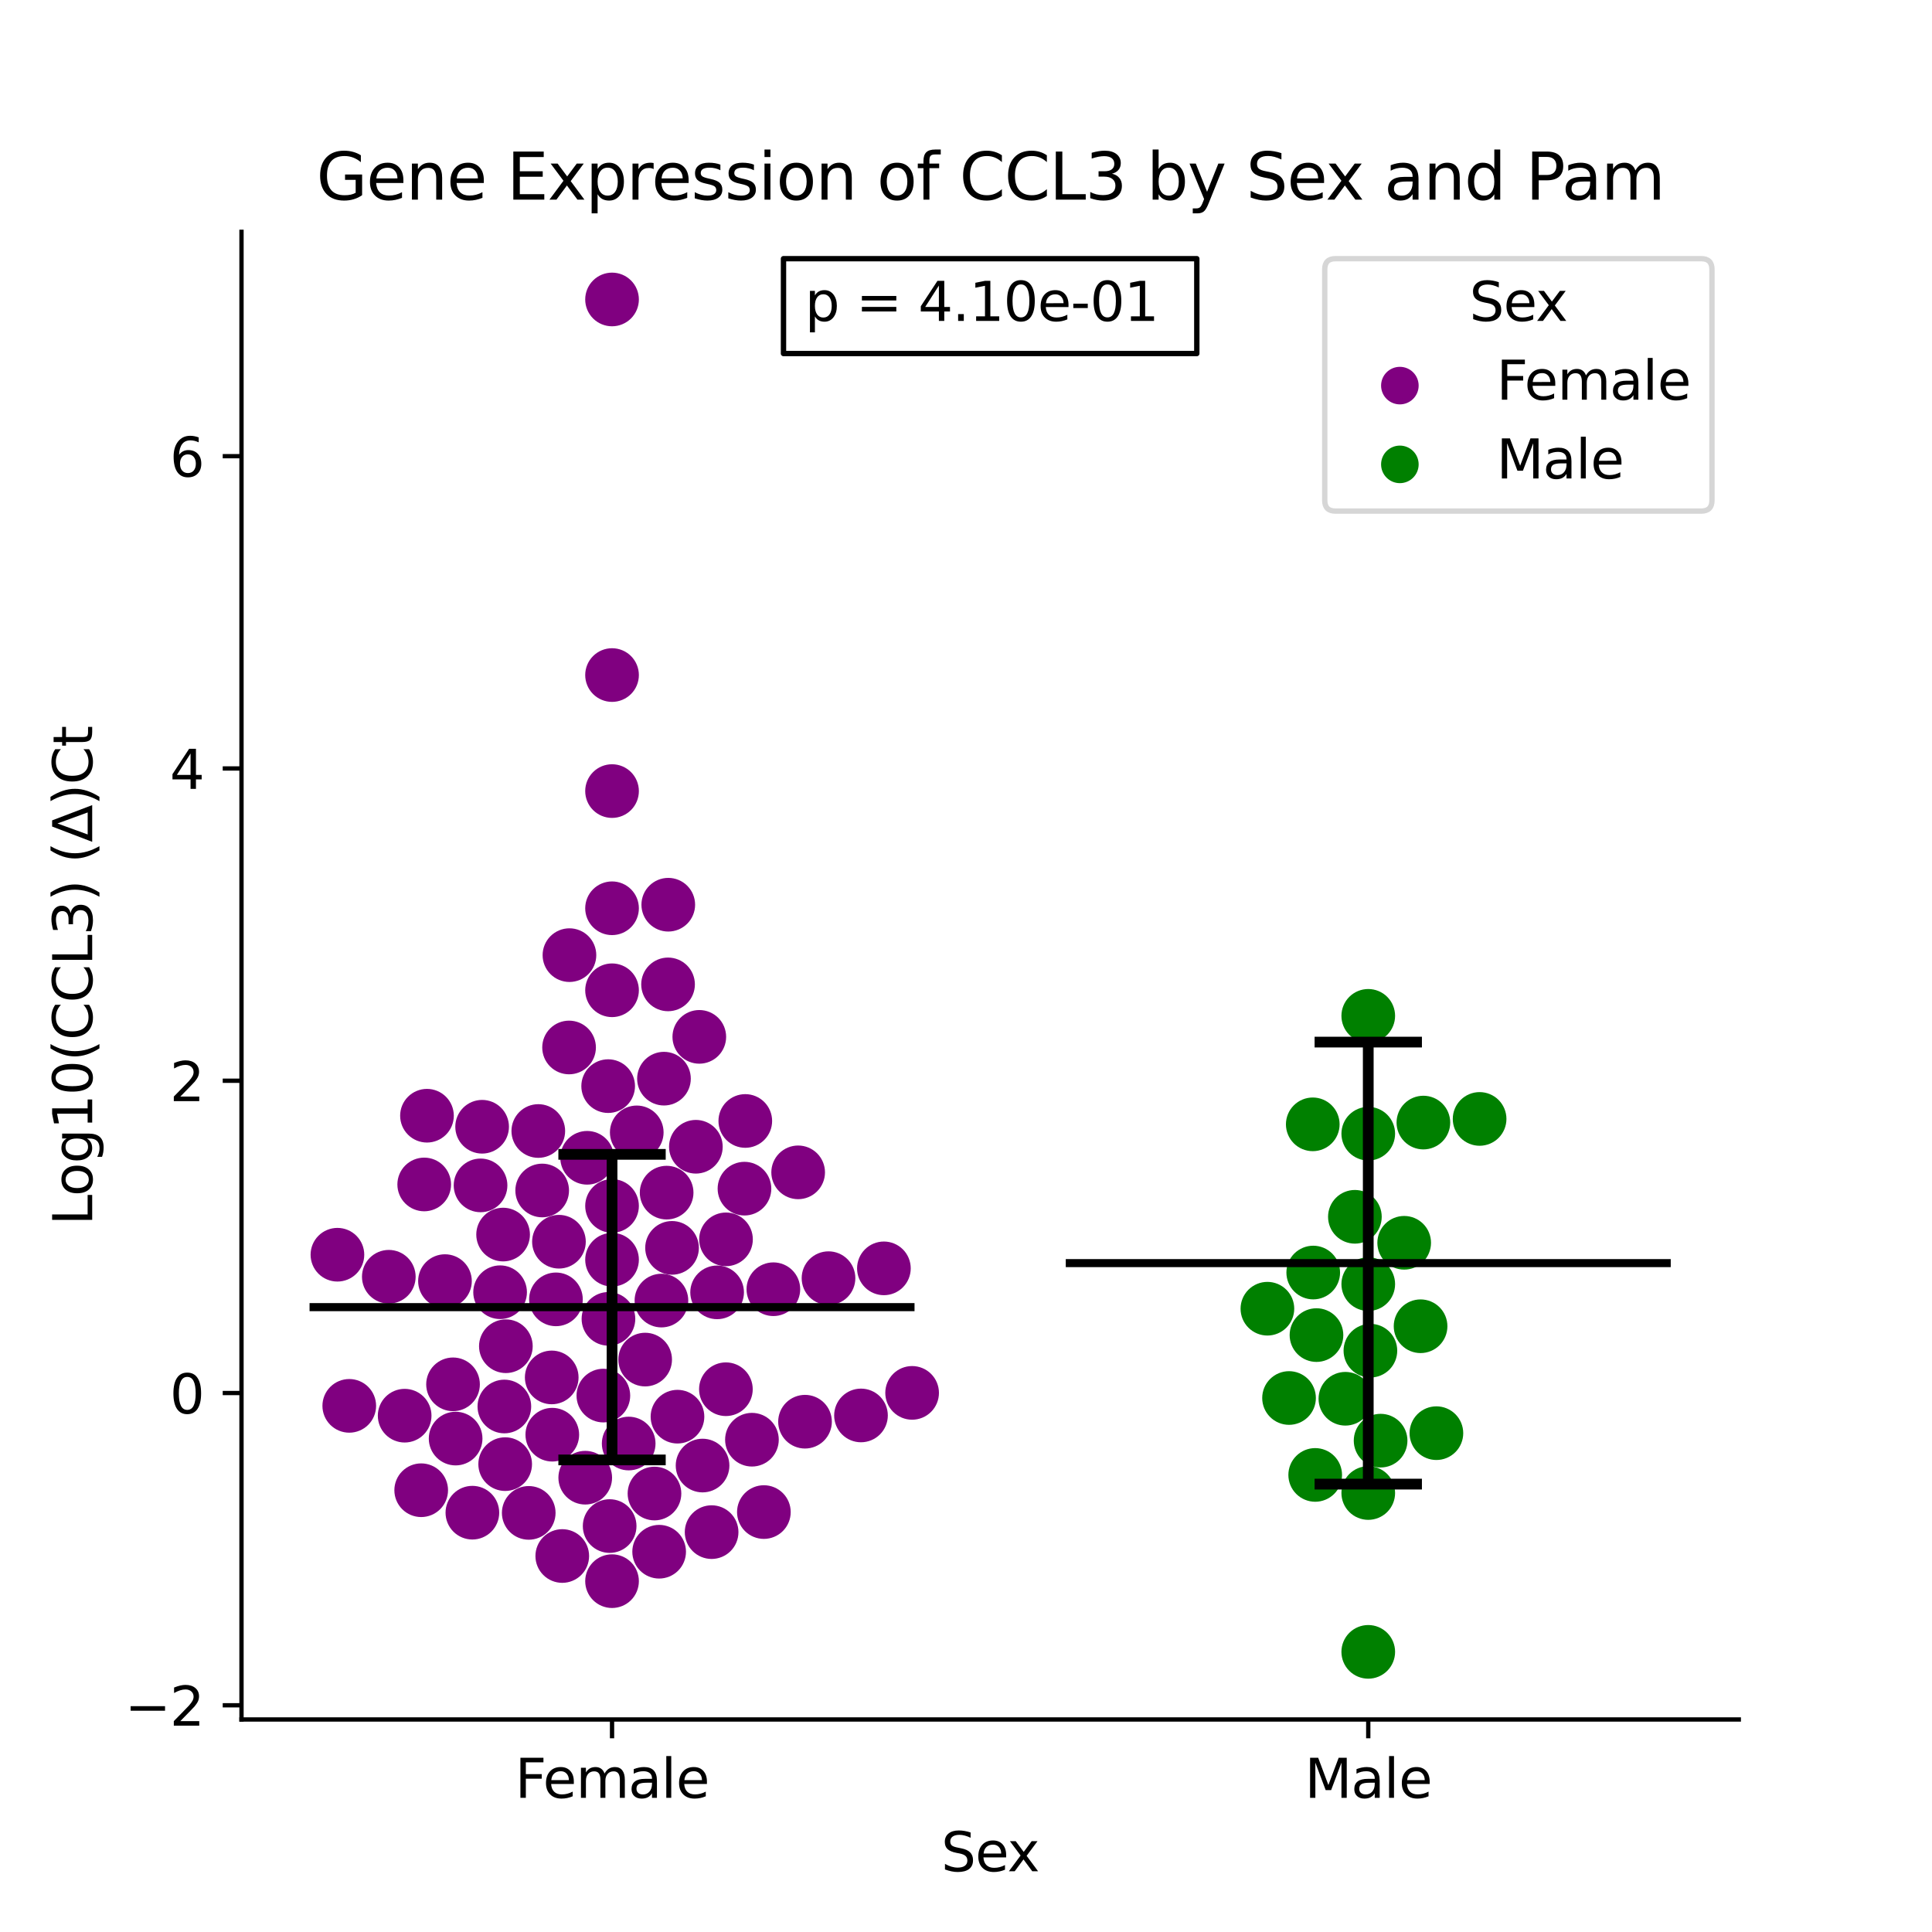<?xml version="1.0" encoding="utf-8" standalone="no"?>
<!DOCTYPE svg PUBLIC "-//W3C//DTD SVG 1.1//EN"
  "http://www.w3.org/Graphics/SVG/1.1/DTD/svg11.dtd">
<svg xmlns:xlink="http://www.w3.org/1999/xlink" width="360pt" height="360pt" viewBox="0 0 360 360" xmlns="http://www.w3.org/2000/svg" version="1.1">
 <defs>
  <style type="text/css">*{stroke-linejoin: round; stroke-linecap: butt}</style>
 </defs>
 <g id="figure_1">
  <g id="patch_1">
   <path d="M 0 360 
L 360 360 
L 360 0 
L 0 0 
z
" style="fill: #ffffff"/>
  </g>
  <g id="axes_1">
   <g id="patch_2">
    <path d="M 45 320.4 
L 324 320.4 
L 324 43.2 
L 45 43.2 
z
" style="fill: #ffffff"/>
   </g>
   <g id="PathCollection_1">
    <defs>
     <path id="C0_0_3c8524f5b6" d="M 0 5 
C 1.326 5 2.598 4.473 3.536 3.536 
C 4.473 2.598 5 1.326 5 -0 
C 5 -1.326 4.473 -2.598 3.536 -3.536 
C 2.598 -4.473 1.326 -5 0 -5 
C -1.326 -5 -2.598 -4.473 -3.536 -3.536 
C -4.473 -2.598 -5 -1.326 -5 0 
C -5 1.326 -4.473 2.598 -3.536 3.536 
C -2.598 4.473 -1.326 5 0 5 
z
"/>
    </defs>
    <g clip-path="url(#p3e0300bde4)">
     <use xlink:href="#C0_0_3c8524f5b6" x="138.874" y="208.876" style="fill: #800080"/>
    </g>
    <g clip-path="url(#p3e0300bde4)">
     <use xlink:href="#C0_0_3c8524f5b6" x="106.038" y="195.182" style="fill: #800080"/>
    </g>
    <g clip-path="url(#p3e0300bde4)">
     <use xlink:href="#C0_0_3c8524f5b6" x="123.721" y="200.993" style="fill: #800080"/>
    </g>
    <g clip-path="url(#p3e0300bde4)">
     <use xlink:href="#C0_0_3c8524f5b6" x="104.152" y="231.377" style="fill: #800080"/>
    </g>
    <g clip-path="url(#p3e0300bde4)">
     <use xlink:href="#C0_0_3c8524f5b6" x="114.045" y="184.523" style="fill: #800080"/>
    </g>
    <g clip-path="url(#p3e0300bde4)">
     <use xlink:href="#C0_0_3c8524f5b6" x="65.08" y="261.961" style="fill: #800080"/>
    </g>
    <g clip-path="url(#p3e0300bde4)">
     <use xlink:href="#C0_0_3c8524f5b6" x="113.323" y="202.384" style="fill: #800080"/>
    </g>
    <g clip-path="url(#p3e0300bde4)">
     <use xlink:href="#C0_0_3c8524f5b6" x="106.108" y="177.977" style="fill: #800080"/>
    </g>
    <g clip-path="url(#p3e0300bde4)">
     <use xlink:href="#C0_0_3c8524f5b6" x="100.304" y="210.747" style="fill: #800080"/>
    </g>
    <g clip-path="url(#p3e0300bde4)">
     <use xlink:href="#C0_0_3c8524f5b6" x="114.045" y="125.787" style="fill: #800080"/>
    </g>
    <g clip-path="url(#p3e0300bde4)">
     <use xlink:href="#C0_0_3c8524f5b6" x="124.523" y="168.582" style="fill: #800080"/>
    </g>
    <g clip-path="url(#p3e0300bde4)">
     <use xlink:href="#C0_0_3c8524f5b6" x="114.045" y="169.242" style="fill: #800080"/>
    </g>
    <g clip-path="url(#p3e0300bde4)">
     <use xlink:href="#C0_0_3c8524f5b6" x="112.428" y="260.047" style="fill: #800080"/>
    </g>
    <g clip-path="url(#p3e0300bde4)">
     <use xlink:href="#C0_0_3c8524f5b6" x="72.449" y="237.905" style="fill: #800080"/>
    </g>
    <g clip-path="url(#p3e0300bde4)">
     <use xlink:href="#C0_0_3c8524f5b6" x="93.746" y="230.044" style="fill: #800080"/>
    </g>
    <g clip-path="url(#p3e0300bde4)">
     <use xlink:href="#C0_0_3c8524f5b6" x="133.624" y="240.811" style="fill: #800080"/>
    </g>
    <g clip-path="url(#p3e0300bde4)">
     <use xlink:href="#C0_0_3c8524f5b6" x="114.045" y="147.407" style="fill: #800080"/>
    </g>
    <g clip-path="url(#p3e0300bde4)">
     <use xlink:href="#C0_0_3c8524f5b6" x="79.046" y="220.706" style="fill: #800080"/>
    </g>
    <g clip-path="url(#p3e0300bde4)">
     <use xlink:href="#C0_0_3c8524f5b6" x="93.186" y="240.788" style="fill: #800080"/>
    </g>
    <g clip-path="url(#p3e0300bde4)">
     <use xlink:href="#C0_0_3c8524f5b6" x="118.65" y="211.002" style="fill: #800080"/>
    </g>
    <g clip-path="url(#p3e0300bde4)">
     <use xlink:href="#C0_0_3c8524f5b6" x="150.004" y="264.913" style="fill: #800080"/>
    </g>
    <g clip-path="url(#p3e0300bde4)">
     <use xlink:href="#C0_0_3c8524f5b6" x="124.482" y="183.427" style="fill: #800080"/>
    </g>
    <g clip-path="url(#p3e0300bde4)">
     <use xlink:href="#C0_0_3c8524f5b6" x="89.544" y="220.88" style="fill: #800080"/>
    </g>
    <g clip-path="url(#p3e0300bde4)">
     <use xlink:href="#C0_0_3c8524f5b6" x="125.226" y="232.522" style="fill: #800080"/>
    </g>
    <g clip-path="url(#p3e0300bde4)">
     <use xlink:href="#C0_0_3c8524f5b6" x="114.045" y="224.707" style="fill: #800080"/>
    </g>
    <g clip-path="url(#p3e0300bde4)">
     <use xlink:href="#C0_0_3c8524f5b6" x="114.045" y="234.728" style="fill: #800080"/>
    </g>
    <g clip-path="url(#p3e0300bde4)">
     <use xlink:href="#C0_0_3c8524f5b6" x="62.874" y="233.8" style="fill: #800080"/>
    </g>
    <g clip-path="url(#p3e0300bde4)">
     <use xlink:href="#C0_0_3c8524f5b6" x="114.045" y="55.8" style="fill: #800080"/>
    </g>
    <g clip-path="url(#p3e0300bde4)">
     <use xlink:href="#C0_0_3c8524f5b6" x="117.147" y="268.981" style="fill: #800080"/>
    </g>
    <g clip-path="url(#p3e0300bde4)">
     <use xlink:href="#C0_0_3c8524f5b6" x="84.416" y="257.951" style="fill: #800080"/>
    </g>
    <g clip-path="url(#p3e0300bde4)">
     <use xlink:href="#C0_0_3c8524f5b6" x="164.703" y="236.34" style="fill: #800080"/>
    </g>
    <g clip-path="url(#p3e0300bde4)">
     <use xlink:href="#C0_0_3c8524f5b6" x="101.028" y="221.83" style="fill: #800080"/>
    </g>
    <g clip-path="url(#p3e0300bde4)">
     <use xlink:href="#C0_0_3c8524f5b6" x="82.914" y="238.716" style="fill: #800080"/>
    </g>
    <g clip-path="url(#p3e0300bde4)">
     <use xlink:href="#C0_0_3c8524f5b6" x="130.305" y="193.204" style="fill: #800080"/>
    </g>
    <g clip-path="url(#p3e0300bde4)">
     <use xlink:href="#C0_0_3c8524f5b6" x="113.376" y="245.75" style="fill: #800080"/>
    </g>
    <g clip-path="url(#p3e0300bde4)">
     <use xlink:href="#C0_0_3c8524f5b6" x="88.021" y="281.867" style="fill: #800080"/>
    </g>
    <g clip-path="url(#p3e0300bde4)">
     <use xlink:href="#C0_0_3c8524f5b6" x="142.338" y="281.752" style="fill: #800080"/>
    </g>
    <g clip-path="url(#p3e0300bde4)">
     <use xlink:href="#C0_0_3c8524f5b6" x="122.823" y="289.14" style="fill: #800080"/>
    </g>
    <g clip-path="url(#p3e0300bde4)">
     <use xlink:href="#C0_0_3c8524f5b6" x="78.484" y="277.682" style="fill: #800080"/>
    </g>
    <g clip-path="url(#p3e0300bde4)">
     <use xlink:href="#C0_0_3c8524f5b6" x="84.899" y="268.058" style="fill: #800080"/>
    </g>
    <g clip-path="url(#p3e0300bde4)">
     <use xlink:href="#C0_0_3c8524f5b6" x="109.05" y="275.347" style="fill: #800080"/>
    </g>
    <g clip-path="url(#p3e0300bde4)">
     <use xlink:href="#C0_0_3c8524f5b6" x="79.561" y="207.898" style="fill: #800080"/>
    </g>
    <g clip-path="url(#p3e0300bde4)">
     <use xlink:href="#C0_0_3c8524f5b6" x="124.218" y="222.23" style="fill: #800080"/>
    </g>
    <g clip-path="url(#p3e0300bde4)">
     <use xlink:href="#C0_0_3c8524f5b6" x="113.6" y="284.36" style="fill: #800080"/>
    </g>
    <g clip-path="url(#p3e0300bde4)">
     <use xlink:href="#C0_0_3c8524f5b6" x="135.261" y="258.862" style="fill: #800080"/>
    </g>
    <g clip-path="url(#p3e0300bde4)">
     <use xlink:href="#C0_0_3c8524f5b6" x="129.666" y="213.681" style="fill: #800080"/>
    </g>
    <g clip-path="url(#p3e0300bde4)">
     <use xlink:href="#C0_0_3c8524f5b6" x="89.837" y="209.953" style="fill: #800080"/>
    </g>
    <g clip-path="url(#p3e0300bde4)">
     <use xlink:href="#C0_0_3c8524f5b6" x="123.248" y="242.343" style="fill: #800080"/>
    </g>
    <g clip-path="url(#p3e0300bde4)">
     <use xlink:href="#C0_0_3c8524f5b6" x="93.98" y="262.08" style="fill: #800080"/>
    </g>
    <g clip-path="url(#p3e0300bde4)">
     <use xlink:href="#C0_0_3c8524f5b6" x="121.952" y="278.298" style="fill: #800080"/>
    </g>
    <g clip-path="url(#p3e0300bde4)">
     <use xlink:href="#C0_0_3c8524f5b6" x="94.132" y="272.82" style="fill: #800080"/>
    </g>
    <g clip-path="url(#p3e0300bde4)">
     <use xlink:href="#C0_0_3c8524f5b6" x="102.806" y="256.663" style="fill: #800080"/>
    </g>
    <g clip-path="url(#p3e0300bde4)">
     <use xlink:href="#C0_0_3c8524f5b6" x="102.912" y="267.335" style="fill: #800080"/>
    </g>
    <g clip-path="url(#p3e0300bde4)">
     <use xlink:href="#C0_0_3c8524f5b6" x="135.28" y="230.936" style="fill: #800080"/>
    </g>
    <g clip-path="url(#p3e0300bde4)">
     <use xlink:href="#C0_0_3c8524f5b6" x="144.106" y="240.228" style="fill: #800080"/>
    </g>
    <g clip-path="url(#p3e0300bde4)">
     <use xlink:href="#C0_0_3c8524f5b6" x="114.045" y="294.627" style="fill: #800080"/>
    </g>
    <g clip-path="url(#p3e0300bde4)">
     <use xlink:href="#C0_0_3c8524f5b6" x="169.96" y="259.543" style="fill: #800080"/>
    </g>
    <g clip-path="url(#p3e0300bde4)">
     <use xlink:href="#C0_0_3c8524f5b6" x="109.403" y="215.738" style="fill: #800080"/>
    </g>
    <g clip-path="url(#p3e0300bde4)">
     <use xlink:href="#C0_0_3c8524f5b6" x="130.912" y="273.085" style="fill: #800080"/>
    </g>
    <g clip-path="url(#p3e0300bde4)">
     <use xlink:href="#C0_0_3c8524f5b6" x="104.77" y="289.94" style="fill: #800080"/>
    </g>
    <g clip-path="url(#p3e0300bde4)">
     <use xlink:href="#C0_0_3c8524f5b6" x="140.113" y="268.268" style="fill: #800080"/>
    </g>
    <g clip-path="url(#p3e0300bde4)">
     <use xlink:href="#C0_0_3c8524f5b6" x="138.721" y="221.489" style="fill: #800080"/>
    </g>
    <g clip-path="url(#p3e0300bde4)">
     <use xlink:href="#C0_0_3c8524f5b6" x="98.521" y="281.904" style="fill: #800080"/>
    </g>
    <g clip-path="url(#p3e0300bde4)">
     <use xlink:href="#C0_0_3c8524f5b6" x="103.593" y="242.117" style="fill: #800080"/>
    </g>
    <g clip-path="url(#p3e0300bde4)">
     <use xlink:href="#C0_0_3c8524f5b6" x="120.215" y="253.338" style="fill: #800080"/>
    </g>
    <g clip-path="url(#p3e0300bde4)">
     <use xlink:href="#C0_0_3c8524f5b6" x="94.262" y="250.85" style="fill: #800080"/>
    </g>
    <g clip-path="url(#p3e0300bde4)">
     <use xlink:href="#C0_0_3c8524f5b6" x="154.381" y="238.169" style="fill: #800080"/>
    </g>
    <g clip-path="url(#p3e0300bde4)">
     <use xlink:href="#C0_0_3c8524f5b6" x="160.433" y="263.747" style="fill: #800080"/>
    </g>
    <g clip-path="url(#p3e0300bde4)">
     <use xlink:href="#C0_0_3c8524f5b6" x="126.238" y="263.977" style="fill: #800080"/>
    </g>
    <g clip-path="url(#p3e0300bde4)">
     <use xlink:href="#C0_0_3c8524f5b6" x="148.725" y="218.45" style="fill: #800080"/>
    </g>
    <g clip-path="url(#p3e0300bde4)">
     <use xlink:href="#C0_0_3c8524f5b6" x="75.402" y="263.792" style="fill: #800080"/>
    </g>
    <g clip-path="url(#p3e0300bde4)">
     <use xlink:href="#C0_0_3c8524f5b6" x="132.599" y="285.489" style="fill: #800080"/>
    </g>
   </g>
   <g id="PathCollection_2">
    <defs>
     <path id="C1_0_d27f1bb2e1" d="M 0 5 
C 1.326 5 2.598 4.473 3.536 3.536 
C 4.473 2.598 5 1.326 5 -0 
C 5 -1.326 4.473 -2.598 3.536 -3.536 
C 2.598 -4.473 1.326 -5 0 -5 
C -1.326 -5 -2.598 -4.473 -3.536 -3.536 
C -4.473 -2.598 -5 -1.326 -5 0 
C -5 1.326 -4.473 2.598 -3.536 3.536 
C -2.598 4.473 -1.326 5 0 5 
z
"/>
    </defs>
    <g clip-path="url(#p3e0300bde4)">
     <use xlink:href="#C1_0_d27f1bb2e1" x="265.227" y="209.175" style="fill: #008000"/>
    </g>
    <g clip-path="url(#p3e0300bde4)">
     <use xlink:href="#C1_0_d27f1bb2e1" x="244.702" y="237.12" style="fill: #008000"/>
    </g>
    <g clip-path="url(#p3e0300bde4)">
     <use xlink:href="#C1_0_d27f1bb2e1" x="244.615" y="209.504" style="fill: #008000"/>
    </g>
    <g clip-path="url(#p3e0300bde4)">
     <use xlink:href="#C1_0_d27f1bb2e1" x="254.955" y="189.288" style="fill: #008000"/>
    </g>
    <g clip-path="url(#p3e0300bde4)">
     <use xlink:href="#C1_0_d27f1bb2e1" x="275.703" y="208.497" style="fill: #008000"/>
    </g>
    <g clip-path="url(#p3e0300bde4)">
     <use xlink:href="#C1_0_d27f1bb2e1" x="254.955" y="211.246" style="fill: #008000"/>
    </g>
    <g clip-path="url(#p3e0300bde4)">
     <use xlink:href="#C1_0_d27f1bb2e1" x="250.693" y="260.638" style="fill: #008000"/>
    </g>
    <g clip-path="url(#p3e0300bde4)">
     <use xlink:href="#C1_0_d27f1bb2e1" x="257.255" y="268.445" style="fill: #008000"/>
    </g>
    <g clip-path="url(#p3e0300bde4)">
     <use xlink:href="#C1_0_d27f1bb2e1" x="255.354" y="251.678" style="fill: #008000"/>
    </g>
    <g clip-path="url(#p3e0300bde4)">
     <use xlink:href="#C1_0_d27f1bb2e1" x="264.703" y="247.126" style="fill: #008000"/>
    </g>
    <g clip-path="url(#p3e0300bde4)">
     <use xlink:href="#C1_0_d27f1bb2e1" x="252.464" y="226.733" style="fill: #008000"/>
    </g>
    <g clip-path="url(#p3e0300bde4)">
     <use xlink:href="#C1_0_d27f1bb2e1" x="267.653" y="267.05" style="fill: #008000"/>
    </g>
    <g clip-path="url(#p3e0300bde4)">
     <use xlink:href="#C1_0_d27f1bb2e1" x="261.65" y="231.576" style="fill: #008000"/>
    </g>
    <g clip-path="url(#p3e0300bde4)">
     <use xlink:href="#C1_0_d27f1bb2e1" x="240.194" y="260.498" style="fill: #008000"/>
    </g>
    <g clip-path="url(#p3e0300bde4)">
     <use xlink:href="#C1_0_d27f1bb2e1" x="245.306" y="248.775" style="fill: #008000"/>
    </g>
    <g clip-path="url(#p3e0300bde4)">
     <use xlink:href="#C1_0_d27f1bb2e1" x="254.955" y="307.8" style="fill: #008000"/>
    </g>
    <g clip-path="url(#p3e0300bde4)">
     <use xlink:href="#C1_0_d27f1bb2e1" x="254.955" y="239.279" style="fill: #008000"/>
    </g>
    <g clip-path="url(#p3e0300bde4)">
     <use xlink:href="#C1_0_d27f1bb2e1" x="236.162" y="243.859" style="fill: #008000"/>
    </g>
    <g clip-path="url(#p3e0300bde4)">
     <use xlink:href="#C1_0_d27f1bb2e1" x="254.955" y="278.202" style="fill: #008000"/>
    </g>
    <g clip-path="url(#p3e0300bde4)">
     <use xlink:href="#C1_0_d27f1bb2e1" x="245.069" y="274.831" style="fill: #008000"/>
    </g>
   </g>
   <g id="PathCollection_3"/>
   <g id="PathCollection_4"/>
   <g id="matplotlib.axis_1">
    <g id="xtick_1">
     <g id="line2d_1">
      <defs>
       <path id="m045ba3adb8" d="M 0 0 
L 0 3.5 
" style="stroke: #000000; stroke-width: 0.8"/>
      </defs>
      <g>
       <use xlink:href="#m045ba3adb8" x="114.045" y="320.4" style="stroke: #000000; stroke-width: 0.8"/>
      </g>
     </g>
     <g id="text_1">
      <!-- Female -->
      <g transform="translate(95.968 334.998) scale(0.1 -0.1)">
       <defs>
        <path id="DejaVuSans-46" d="M 628 4666 
L 3309 4666 
L 3309 4134 
L 1259 4134 
L 1259 2759 
L 3109 2759 
L 3109 2228 
L 1259 2228 
L 1259 0 
L 628 0 
L 628 4666 
z
" transform="scale(0.016)"/>
        <path id="DejaVuSans-65" d="M 3597 1894 
L 3597 1613 
L 953 1613 
Q 991 1019 1311 708 
Q 1631 397 2203 397 
Q 2534 397 2845 478 
Q 3156 559 3463 722 
L 3463 178 
Q 3153 47 2828 -22 
Q 2503 -91 2169 -91 
Q 1331 -91 842 396 
Q 353 884 353 1716 
Q 353 2575 817 3079 
Q 1281 3584 2069 3584 
Q 2775 3584 3186 3129 
Q 3597 2675 3597 1894 
z
M 3022 2063 
Q 3016 2534 2758 2815 
Q 2500 3097 2075 3097 
Q 1594 3097 1305 2825 
Q 1016 2553 972 2059 
L 3022 2063 
z
" transform="scale(0.016)"/>
        <path id="DejaVuSans-6d" d="M 3328 2828 
Q 3544 3216 3844 3400 
Q 4144 3584 4550 3584 
Q 5097 3584 5394 3201 
Q 5691 2819 5691 2113 
L 5691 0 
L 5113 0 
L 5113 2094 
Q 5113 2597 4934 2840 
Q 4756 3084 4391 3084 
Q 3944 3084 3684 2787 
Q 3425 2491 3425 1978 
L 3425 0 
L 2847 0 
L 2847 2094 
Q 2847 2600 2669 2842 
Q 2491 3084 2119 3084 
Q 1678 3084 1418 2786 
Q 1159 2488 1159 1978 
L 1159 0 
L 581 0 
L 581 3500 
L 1159 3500 
L 1159 2956 
Q 1356 3278 1631 3431 
Q 1906 3584 2284 3584 
Q 2666 3584 2933 3390 
Q 3200 3197 3328 2828 
z
" transform="scale(0.016)"/>
        <path id="DejaVuSans-61" d="M 2194 1759 
Q 1497 1759 1228 1600 
Q 959 1441 959 1056 
Q 959 750 1161 570 
Q 1363 391 1709 391 
Q 2188 391 2477 730 
Q 2766 1069 2766 1631 
L 2766 1759 
L 2194 1759 
z
M 3341 1997 
L 3341 0 
L 2766 0 
L 2766 531 
Q 2569 213 2275 61 
Q 1981 -91 1556 -91 
Q 1019 -91 701 211 
Q 384 513 384 1019 
Q 384 1609 779 1909 
Q 1175 2209 1959 2209 
L 2766 2209 
L 2766 2266 
Q 2766 2663 2505 2880 
Q 2244 3097 1772 3097 
Q 1472 3097 1187 3025 
Q 903 2953 641 2809 
L 641 3341 
Q 956 3463 1253 3523 
Q 1550 3584 1831 3584 
Q 2591 3584 2966 3190 
Q 3341 2797 3341 1997 
z
" transform="scale(0.016)"/>
        <path id="DejaVuSans-6c" d="M 603 4863 
L 1178 4863 
L 1178 0 
L 603 0 
L 603 4863 
z
" transform="scale(0.016)"/>
       </defs>
       <use xlink:href="#DejaVuSans-46"/>
       <use xlink:href="#DejaVuSans-65" x="52.02"/>
       <use xlink:href="#DejaVuSans-6d" x="113.543"/>
       <use xlink:href="#DejaVuSans-61" x="210.955"/>
       <use xlink:href="#DejaVuSans-6c" x="272.234"/>
       <use xlink:href="#DejaVuSans-65" x="300.018"/>
      </g>
     </g>
    </g>
    <g id="xtick_2">
     <g id="line2d_2">
      <g>
       <use xlink:href="#m045ba3adb8" x="254.955" y="320.4" style="stroke: #000000; stroke-width: 0.8"/>
      </g>
     </g>
     <g id="text_2">
      <!-- Male -->
      <g transform="translate(243.111 334.998) scale(0.1 -0.1)">
       <defs>
        <path id="DejaVuSans-4d" d="M 628 4666 
L 1569 4666 
L 2759 1491 
L 3956 4666 
L 4897 4666 
L 4897 0 
L 4281 0 
L 4281 4097 
L 3078 897 
L 2444 897 
L 1241 4097 
L 1241 0 
L 628 0 
L 628 4666 
z
" transform="scale(0.016)"/>
       </defs>
       <use xlink:href="#DejaVuSans-4d"/>
       <use xlink:href="#DejaVuSans-61" x="86.279"/>
       <use xlink:href="#DejaVuSans-6c" x="147.559"/>
       <use xlink:href="#DejaVuSans-65" x="175.342"/>
      </g>
     </g>
    </g>
    <g id="text_3">
     <!-- Sex -->
     <g transform="translate(175.377 348.677) scale(0.1 -0.1)">
      <defs>
       <path id="DejaVuSans-53" d="M 3425 4513 
L 3425 3897 
Q 3066 4069 2747 4153 
Q 2428 4238 2131 4238 
Q 1616 4238 1336 4038 
Q 1056 3838 1056 3469 
Q 1056 3159 1242 3001 
Q 1428 2844 1947 2747 
L 2328 2669 
Q 3034 2534 3370 2195 
Q 3706 1856 3706 1288 
Q 3706 609 3251 259 
Q 2797 -91 1919 -91 
Q 1588 -91 1214 -16 
Q 841 59 441 206 
L 441 856 
Q 825 641 1194 531 
Q 1563 422 1919 422 
Q 2459 422 2753 634 
Q 3047 847 3047 1241 
Q 3047 1584 2836 1778 
Q 2625 1972 2144 2069 
L 1759 2144 
Q 1053 2284 737 2584 
Q 422 2884 422 3419 
Q 422 4038 858 4394 
Q 1294 4750 2059 4750 
Q 2388 4750 2728 4690 
Q 3069 4631 3425 4513 
z
" transform="scale(0.016)"/>
       <path id="DejaVuSans-78" d="M 3513 3500 
L 2247 1797 
L 3578 0 
L 2900 0 
L 1881 1375 
L 863 0 
L 184 0 
L 1544 1831 
L 300 3500 
L 978 3500 
L 1906 2253 
L 2834 3500 
L 3513 3500 
z
" transform="scale(0.016)"/>
      </defs>
      <use xlink:href="#DejaVuSans-53"/>
      <use xlink:href="#DejaVuSans-65" x="63.477"/>
      <use xlink:href="#DejaVuSans-78" x="123.25"/>
     </g>
    </g>
   </g>
   <g id="matplotlib.axis_2">
    <g id="ytick_1">
     <g id="line2d_3">
      <defs>
       <path id="m7bc4d052ee" d="M 0 0 
L -3.5 0 
" style="stroke: #000000; stroke-width: 0.8"/>
      </defs>
      <g>
       <use xlink:href="#m7bc4d052ee" x="45" y="317.756" style="stroke: #000000; stroke-width: 0.8"/>
      </g>
     </g>
     <g id="text_4">
      <!-- −2 -->
      <g transform="translate(23.258 321.555) scale(0.1 -0.1)">
       <defs>
        <path id="DejaVuSans-2212" d="M 678 2272 
L 4684 2272 
L 4684 1741 
L 678 1741 
L 678 2272 
z
" transform="scale(0.016)"/>
        <path id="DejaVuSans-32" d="M 1228 531 
L 3431 531 
L 3431 0 
L 469 0 
L 469 531 
Q 828 903 1448 1529 
Q 2069 2156 2228 2338 
Q 2531 2678 2651 2914 
Q 2772 3150 2772 3378 
Q 2772 3750 2511 3984 
Q 2250 4219 1831 4219 
Q 1534 4219 1204 4116 
Q 875 4013 500 3803 
L 500 4441 
Q 881 4594 1212 4672 
Q 1544 4750 1819 4750 
Q 2544 4750 2975 4387 
Q 3406 4025 3406 3419 
Q 3406 3131 3298 2873 
Q 3191 2616 2906 2266 
Q 2828 2175 2409 1742 
Q 1991 1309 1228 531 
z
" transform="scale(0.016)"/>
       </defs>
       <use xlink:href="#DejaVuSans-2212"/>
       <use xlink:href="#DejaVuSans-32" x="83.789"/>
      </g>
     </g>
    </g>
    <g id="ytick_2">
     <g id="line2d_4">
      <g>
       <use xlink:href="#m7bc4d052ee" x="45" y="259.568" style="stroke: #000000; stroke-width: 0.8"/>
      </g>
     </g>
     <g id="text_5">
      <!-- 0 -->
      <g transform="translate(31.637 263.367) scale(0.1 -0.1)">
       <defs>
        <path id="DejaVuSans-30" d="M 2034 4250 
Q 1547 4250 1301 3770 
Q 1056 3291 1056 2328 
Q 1056 1369 1301 889 
Q 1547 409 2034 409 
Q 2525 409 2770 889 
Q 3016 1369 3016 2328 
Q 3016 3291 2770 3770 
Q 2525 4250 2034 4250 
z
M 2034 4750 
Q 2819 4750 3233 4129 
Q 3647 3509 3647 2328 
Q 3647 1150 3233 529 
Q 2819 -91 2034 -91 
Q 1250 -91 836 529 
Q 422 1150 422 2328 
Q 422 3509 836 4129 
Q 1250 4750 2034 4750 
z
" transform="scale(0.016)"/>
       </defs>
       <use xlink:href="#DejaVuSans-30"/>
      </g>
     </g>
    </g>
    <g id="ytick_3">
     <g id="line2d_5">
      <g>
       <use xlink:href="#m7bc4d052ee" x="45" y="201.38" style="stroke: #000000; stroke-width: 0.8"/>
      </g>
     </g>
     <g id="text_6">
      <!-- 2 -->
      <g transform="translate(31.637 205.179) scale(0.1 -0.1)">
       <use xlink:href="#DejaVuSans-32"/>
      </g>
     </g>
    </g>
    <g id="ytick_4">
     <g id="line2d_6">
      <g>
       <use xlink:href="#m7bc4d052ee" x="45" y="143.192" style="stroke: #000000; stroke-width: 0.8"/>
      </g>
     </g>
     <g id="text_7">
      <!-- 4 -->
      <g transform="translate(31.637 146.991) scale(0.1 -0.1)">
       <defs>
        <path id="DejaVuSans-34" d="M 2419 4116 
L 825 1625 
L 2419 1625 
L 2419 4116 
z
M 2253 4666 
L 3047 4666 
L 3047 1625 
L 3713 1625 
L 3713 1100 
L 3047 1100 
L 3047 0 
L 2419 0 
L 2419 1100 
L 313 1100 
L 313 1709 
L 2253 4666 
z
" transform="scale(0.016)"/>
       </defs>
       <use xlink:href="#DejaVuSans-34"/>
      </g>
     </g>
    </g>
    <g id="ytick_5">
     <g id="line2d_7">
      <g>
       <use xlink:href="#m7bc4d052ee" x="45" y="85.004" style="stroke: #000000; stroke-width: 0.8"/>
      </g>
     </g>
     <g id="text_8">
      <!-- 6 -->
      <g transform="translate(31.637 88.803) scale(0.1 -0.1)">
       <defs>
        <path id="DejaVuSans-36" d="M 2113 2584 
Q 1688 2584 1439 2293 
Q 1191 2003 1191 1497 
Q 1191 994 1439 701 
Q 1688 409 2113 409 
Q 2538 409 2786 701 
Q 3034 994 3034 1497 
Q 3034 2003 2786 2293 
Q 2538 2584 2113 2584 
z
M 3366 4563 
L 3366 3988 
Q 3128 4100 2886 4159 
Q 2644 4219 2406 4219 
Q 1781 4219 1451 3797 
Q 1122 3375 1075 2522 
Q 1259 2794 1537 2939 
Q 1816 3084 2150 3084 
Q 2853 3084 3261 2657 
Q 3669 2231 3669 1497 
Q 3669 778 3244 343 
Q 2819 -91 2113 -91 
Q 1303 -91 875 529 
Q 447 1150 447 2328 
Q 447 3434 972 4092 
Q 1497 4750 2381 4750 
Q 2619 4750 2861 4703 
Q 3103 4656 3366 4563 
z
" transform="scale(0.016)"/>
       </defs>
       <use xlink:href="#DejaVuSans-36"/>
      </g>
     </g>
    </g>
    <g id="text_9">
     <!-- Log10(CCL3) (Δ)Ct -->
     <g transform="translate(17.178 228.309) rotate(-90) scale(0.1 -0.1)">
      <defs>
       <path id="DejaVuSans-4c" d="M 628 4666 
L 1259 4666 
L 1259 531 
L 3531 531 
L 3531 0 
L 628 0 
L 628 4666 
z
" transform="scale(0.016)"/>
       <path id="DejaVuSans-6f" d="M 1959 3097 
Q 1497 3097 1228 2736 
Q 959 2375 959 1747 
Q 959 1119 1226 758 
Q 1494 397 1959 397 
Q 2419 397 2687 759 
Q 2956 1122 2956 1747 
Q 2956 2369 2687 2733 
Q 2419 3097 1959 3097 
z
M 1959 3584 
Q 2709 3584 3137 3096 
Q 3566 2609 3566 1747 
Q 3566 888 3137 398 
Q 2709 -91 1959 -91 
Q 1206 -91 779 398 
Q 353 888 353 1747 
Q 353 2609 779 3096 
Q 1206 3584 1959 3584 
z
" transform="scale(0.016)"/>
       <path id="DejaVuSans-67" d="M 2906 1791 
Q 2906 2416 2648 2759 
Q 2391 3103 1925 3103 
Q 1463 3103 1205 2759 
Q 947 2416 947 1791 
Q 947 1169 1205 825 
Q 1463 481 1925 481 
Q 2391 481 2648 825 
Q 2906 1169 2906 1791 
z
M 3481 434 
Q 3481 -459 3084 -895 
Q 2688 -1331 1869 -1331 
Q 1566 -1331 1297 -1286 
Q 1028 -1241 775 -1147 
L 775 -588 
Q 1028 -725 1275 -790 
Q 1522 -856 1778 -856 
Q 2344 -856 2625 -561 
Q 2906 -266 2906 331 
L 2906 616 
Q 2728 306 2450 153 
Q 2172 0 1784 0 
Q 1141 0 747 490 
Q 353 981 353 1791 
Q 353 2603 747 3093 
Q 1141 3584 1784 3584 
Q 2172 3584 2450 3431 
Q 2728 3278 2906 2969 
L 2906 3500 
L 3481 3500 
L 3481 434 
z
" transform="scale(0.016)"/>
       <path id="DejaVuSans-31" d="M 794 531 
L 1825 531 
L 1825 4091 
L 703 3866 
L 703 4441 
L 1819 4666 
L 2450 4666 
L 2450 531 
L 3481 531 
L 3481 0 
L 794 0 
L 794 531 
z
" transform="scale(0.016)"/>
       <path id="DejaVuSans-28" d="M 1984 4856 
Q 1566 4138 1362 3434 
Q 1159 2731 1159 2009 
Q 1159 1288 1364 580 
Q 1569 -128 1984 -844 
L 1484 -844 
Q 1016 -109 783 600 
Q 550 1309 550 2009 
Q 550 2706 781 3412 
Q 1013 4119 1484 4856 
L 1984 4856 
z
" transform="scale(0.016)"/>
       <path id="DejaVuSans-43" d="M 4122 4306 
L 4122 3641 
Q 3803 3938 3442 4084 
Q 3081 4231 2675 4231 
Q 1875 4231 1450 3742 
Q 1025 3253 1025 2328 
Q 1025 1406 1450 917 
Q 1875 428 2675 428 
Q 3081 428 3442 575 
Q 3803 722 4122 1019 
L 4122 359 
Q 3791 134 3420 21 
Q 3050 -91 2638 -91 
Q 1578 -91 968 557 
Q 359 1206 359 2328 
Q 359 3453 968 4101 
Q 1578 4750 2638 4750 
Q 3056 4750 3426 4639 
Q 3797 4528 4122 4306 
z
" transform="scale(0.016)"/>
       <path id="DejaVuSans-33" d="M 2597 2516 
Q 3050 2419 3304 2112 
Q 3559 1806 3559 1356 
Q 3559 666 3084 287 
Q 2609 -91 1734 -91 
Q 1441 -91 1130 -33 
Q 819 25 488 141 
L 488 750 
Q 750 597 1062 519 
Q 1375 441 1716 441 
Q 2309 441 2620 675 
Q 2931 909 2931 1356 
Q 2931 1769 2642 2001 
Q 2353 2234 1838 2234 
L 1294 2234 
L 1294 2753 
L 1863 2753 
Q 2328 2753 2575 2939 
Q 2822 3125 2822 3475 
Q 2822 3834 2567 4026 
Q 2313 4219 1838 4219 
Q 1578 4219 1281 4162 
Q 984 4106 628 3988 
L 628 4550 
Q 988 4650 1302 4700 
Q 1616 4750 1894 4750 
Q 2613 4750 3031 4423 
Q 3450 4097 3450 3541 
Q 3450 3153 3228 2886 
Q 3006 2619 2597 2516 
z
" transform="scale(0.016)"/>
       <path id="DejaVuSans-29" d="M 513 4856 
L 1013 4856 
Q 1481 4119 1714 3412 
Q 1947 2706 1947 2009 
Q 1947 1309 1714 600 
Q 1481 -109 1013 -844 
L 513 -844 
Q 928 -128 1133 580 
Q 1338 1288 1338 2009 
Q 1338 2731 1133 3434 
Q 928 4138 513 4856 
z
" transform="scale(0.016)"/>
       <path id="DejaVuSans-20" transform="scale(0.016)"/>
       <path id="DejaVuSans-394" d="M 2188 4044 
L 906 525 
L 3472 525 
L 2188 4044 
z
M 50 0 
L 1831 4666 
L 2547 4666 
L 4325 0 
L 50 0 
z
" transform="scale(0.016)"/>
       <path id="DejaVuSans-74" d="M 1172 4494 
L 1172 3500 
L 2356 3500 
L 2356 3053 
L 1172 3053 
L 1172 1153 
Q 1172 725 1289 603 
Q 1406 481 1766 481 
L 2356 481 
L 2356 0 
L 1766 0 
Q 1100 0 847 248 
Q 594 497 594 1153 
L 594 3053 
L 172 3053 
L 172 3500 
L 594 3500 
L 594 4494 
L 1172 4494 
z
" transform="scale(0.016)"/>
      </defs>
      <use xlink:href="#DejaVuSans-4c"/>
      <use xlink:href="#DejaVuSans-6f" x="53.963"/>
      <use xlink:href="#DejaVuSans-67" x="115.145"/>
      <use xlink:href="#DejaVuSans-31" x="178.621"/>
      <use xlink:href="#DejaVuSans-30" x="242.244"/>
      <use xlink:href="#DejaVuSans-28" x="305.867"/>
      <use xlink:href="#DejaVuSans-43" x="344.881"/>
      <use xlink:href="#DejaVuSans-43" x="414.705"/>
      <use xlink:href="#DejaVuSans-4c" x="484.529"/>
      <use xlink:href="#DejaVuSans-33" x="540.242"/>
      <use xlink:href="#DejaVuSans-29" x="603.865"/>
      <use xlink:href="#DejaVuSans-20" x="642.879"/>
      <use xlink:href="#DejaVuSans-28" x="674.666"/>
      <use xlink:href="#DejaVuSans-394" x="713.68"/>
      <use xlink:href="#DejaVuSans-29" x="782.088"/>
      <use xlink:href="#DejaVuSans-43" x="821.102"/>
      <use xlink:href="#DejaVuSans-74" x="890.926"/>
     </g>
    </g>
   </g>
   <g id="LineCollection_1">
    <path d="M 114.045 272.034 
L 114.045 215.099 
" clip-path="url(#p3e0300bde4)" style="fill: none; stroke: #000000; stroke-width: 2"/>
   </g>
   <g id="line2d_8">
    <defs>
     <path id="m0ed5c41365" d="M 10 0 
L -10 -0 
" style="stroke: #000000; stroke-width: 2"/>
    </defs>
    <g clip-path="url(#p3e0300bde4)">
     <use xlink:href="#m0ed5c41365" x="114.045" y="272.034" style="stroke: #000000; stroke-width: 2"/>
    </g>
   </g>
   <g id="line2d_9">
    <g clip-path="url(#p3e0300bde4)">
     <use xlink:href="#m0ed5c41365" x="114.045" y="215.099" style="stroke: #000000; stroke-width: 2"/>
    </g>
   </g>
   <g id="LineCollection_2">
    <path d="M 254.955 276.542 
L 254.955 194.178 
" clip-path="url(#p3e0300bde4)" style="fill: none; stroke: #000000; stroke-width: 2"/>
   </g>
   <g id="line2d_10">
    <g clip-path="url(#p3e0300bde4)">
     <use xlink:href="#m0ed5c41365" x="254.955" y="276.542" style="stroke: #000000; stroke-width: 2"/>
    </g>
   </g>
   <g id="line2d_11">
    <g clip-path="url(#p3e0300bde4)">
     <use xlink:href="#m0ed5c41365" x="254.955" y="194.178" style="stroke: #000000; stroke-width: 2"/>
    </g>
   </g>
   <g id="LineCollection_3">
    <path d="M 57.682 243.566 
L 170.409 243.566 
" clip-path="url(#p3e0300bde4)" style="fill: none; stroke: #000000; stroke-width: 1.5"/>
   </g>
   <g id="LineCollection_4">
    <path d="M 198.591 235.36 
L 311.318 235.36 
" clip-path="url(#p3e0300bde4)" style="fill: none; stroke: #000000; stroke-width: 1.5"/>
   </g>
   <g id="patch_3">
    <path d="M 45 320.4 
L 45 43.2 
" style="fill: none; stroke: #000000; stroke-width: 0.8; stroke-linejoin: miter; stroke-linecap: square"/>
   </g>
   <g id="patch_4">
    <path d="M 45 320.4 
L 324 320.4 
" style="fill: none; stroke: #000000; stroke-width: 0.8; stroke-linejoin: miter; stroke-linecap: square"/>
   </g>
   <g id="text_10">
    <!-- Gene Expression of CCL3 by Sex and Pam -->
    <g transform="translate(58.961 37.2) scale(0.12 -0.12)">
     <defs>
      <path id="DejaVuSans-47" d="M 3809 666 
L 3809 1919 
L 2778 1919 
L 2778 2438 
L 4434 2438 
L 4434 434 
Q 4069 175 3628 42 
Q 3188 -91 2688 -91 
Q 1594 -91 976 548 
Q 359 1188 359 2328 
Q 359 3472 976 4111 
Q 1594 4750 2688 4750 
Q 3144 4750 3555 4637 
Q 3966 4525 4313 4306 
L 4313 3634 
Q 3963 3931 3569 4081 
Q 3175 4231 2741 4231 
Q 1884 4231 1454 3753 
Q 1025 3275 1025 2328 
Q 1025 1384 1454 906 
Q 1884 428 2741 428 
Q 3075 428 3337 486 
Q 3600 544 3809 666 
z
" transform="scale(0.016)"/>
      <path id="DejaVuSans-6e" d="M 3513 2113 
L 3513 0 
L 2938 0 
L 2938 2094 
Q 2938 2591 2744 2837 
Q 2550 3084 2163 3084 
Q 1697 3084 1428 2787 
Q 1159 2491 1159 1978 
L 1159 0 
L 581 0 
L 581 3500 
L 1159 3500 
L 1159 2956 
Q 1366 3272 1645 3428 
Q 1925 3584 2291 3584 
Q 2894 3584 3203 3211 
Q 3513 2838 3513 2113 
z
" transform="scale(0.016)"/>
      <path id="DejaVuSans-45" d="M 628 4666 
L 3578 4666 
L 3578 4134 
L 1259 4134 
L 1259 2753 
L 3481 2753 
L 3481 2222 
L 1259 2222 
L 1259 531 
L 3634 531 
L 3634 0 
L 628 0 
L 628 4666 
z
" transform="scale(0.016)"/>
      <path id="DejaVuSans-70" d="M 1159 525 
L 1159 -1331 
L 581 -1331 
L 581 3500 
L 1159 3500 
L 1159 2969 
Q 1341 3281 1617 3432 
Q 1894 3584 2278 3584 
Q 2916 3584 3314 3078 
Q 3713 2572 3713 1747 
Q 3713 922 3314 415 
Q 2916 -91 2278 -91 
Q 1894 -91 1617 61 
Q 1341 213 1159 525 
z
M 3116 1747 
Q 3116 2381 2855 2742 
Q 2594 3103 2138 3103 
Q 1681 3103 1420 2742 
Q 1159 2381 1159 1747 
Q 1159 1113 1420 752 
Q 1681 391 2138 391 
Q 2594 391 2855 752 
Q 3116 1113 3116 1747 
z
" transform="scale(0.016)"/>
      <path id="DejaVuSans-72" d="M 2631 2963 
Q 2534 3019 2420 3045 
Q 2306 3072 2169 3072 
Q 1681 3072 1420 2755 
Q 1159 2438 1159 1844 
L 1159 0 
L 581 0 
L 581 3500 
L 1159 3500 
L 1159 2956 
Q 1341 3275 1631 3429 
Q 1922 3584 2338 3584 
Q 2397 3584 2469 3576 
Q 2541 3569 2628 3553 
L 2631 2963 
z
" transform="scale(0.016)"/>
      <path id="DejaVuSans-73" d="M 2834 3397 
L 2834 2853 
Q 2591 2978 2328 3040 
Q 2066 3103 1784 3103 
Q 1356 3103 1142 2972 
Q 928 2841 928 2578 
Q 928 2378 1081 2264 
Q 1234 2150 1697 2047 
L 1894 2003 
Q 2506 1872 2764 1633 
Q 3022 1394 3022 966 
Q 3022 478 2636 193 
Q 2250 -91 1575 -91 
Q 1294 -91 989 -36 
Q 684 19 347 128 
L 347 722 
Q 666 556 975 473 
Q 1284 391 1588 391 
Q 1994 391 2212 530 
Q 2431 669 2431 922 
Q 2431 1156 2273 1281 
Q 2116 1406 1581 1522 
L 1381 1569 
Q 847 1681 609 1914 
Q 372 2147 372 2553 
Q 372 3047 722 3315 
Q 1072 3584 1716 3584 
Q 2034 3584 2315 3537 
Q 2597 3491 2834 3397 
z
" transform="scale(0.016)"/>
      <path id="DejaVuSans-69" d="M 603 3500 
L 1178 3500 
L 1178 0 
L 603 0 
L 603 3500 
z
M 603 4863 
L 1178 4863 
L 1178 4134 
L 603 4134 
L 603 4863 
z
" transform="scale(0.016)"/>
      <path id="DejaVuSans-66" d="M 2375 4863 
L 2375 4384 
L 1825 4384 
Q 1516 4384 1395 4259 
Q 1275 4134 1275 3809 
L 1275 3500 
L 2222 3500 
L 2222 3053 
L 1275 3053 
L 1275 0 
L 697 0 
L 697 3053 
L 147 3053 
L 147 3500 
L 697 3500 
L 697 3744 
Q 697 4328 969 4595 
Q 1241 4863 1831 4863 
L 2375 4863 
z
" transform="scale(0.016)"/>
      <path id="DejaVuSans-62" d="M 3116 1747 
Q 3116 2381 2855 2742 
Q 2594 3103 2138 3103 
Q 1681 3103 1420 2742 
Q 1159 2381 1159 1747 
Q 1159 1113 1420 752 
Q 1681 391 2138 391 
Q 2594 391 2855 752 
Q 3116 1113 3116 1747 
z
M 1159 2969 
Q 1341 3281 1617 3432 
Q 1894 3584 2278 3584 
Q 2916 3584 3314 3078 
Q 3713 2572 3713 1747 
Q 3713 922 3314 415 
Q 2916 -91 2278 -91 
Q 1894 -91 1617 61 
Q 1341 213 1159 525 
L 1159 0 
L 581 0 
L 581 4863 
L 1159 4863 
L 1159 2969 
z
" transform="scale(0.016)"/>
      <path id="DejaVuSans-79" d="M 2059 -325 
Q 1816 -950 1584 -1140 
Q 1353 -1331 966 -1331 
L 506 -1331 
L 506 -850 
L 844 -850 
Q 1081 -850 1212 -737 
Q 1344 -625 1503 -206 
L 1606 56 
L 191 3500 
L 800 3500 
L 1894 763 
L 2988 3500 
L 3597 3500 
L 2059 -325 
z
" transform="scale(0.016)"/>
      <path id="DejaVuSans-64" d="M 2906 2969 
L 2906 4863 
L 3481 4863 
L 3481 0 
L 2906 0 
L 2906 525 
Q 2725 213 2448 61 
Q 2172 -91 1784 -91 
Q 1150 -91 751 415 
Q 353 922 353 1747 
Q 353 2572 751 3078 
Q 1150 3584 1784 3584 
Q 2172 3584 2448 3432 
Q 2725 3281 2906 2969 
z
M 947 1747 
Q 947 1113 1208 752 
Q 1469 391 1925 391 
Q 2381 391 2643 752 
Q 2906 1113 2906 1747 
Q 2906 2381 2643 2742 
Q 2381 3103 1925 3103 
Q 1469 3103 1208 2742 
Q 947 2381 947 1747 
z
" transform="scale(0.016)"/>
      <path id="DejaVuSans-50" d="M 1259 4147 
L 1259 2394 
L 2053 2394 
Q 2494 2394 2734 2622 
Q 2975 2850 2975 3272 
Q 2975 3691 2734 3919 
Q 2494 4147 2053 4147 
L 1259 4147 
z
M 628 4666 
L 2053 4666 
Q 2838 4666 3239 4311 
Q 3641 3956 3641 3272 
Q 3641 2581 3239 2228 
Q 2838 1875 2053 1875 
L 1259 1875 
L 1259 0 
L 628 0 
L 628 4666 
z
" transform="scale(0.016)"/>
     </defs>
     <use xlink:href="#DejaVuSans-47"/>
     <use xlink:href="#DejaVuSans-65" x="77.49"/>
     <use xlink:href="#DejaVuSans-6e" x="139.014"/>
     <use xlink:href="#DejaVuSans-65" x="202.393"/>
     <use xlink:href="#DejaVuSans-20" x="263.916"/>
     <use xlink:href="#DejaVuSans-45" x="295.703"/>
     <use xlink:href="#DejaVuSans-78" x="358.887"/>
     <use xlink:href="#DejaVuSans-70" x="418.066"/>
     <use xlink:href="#DejaVuSans-72" x="481.543"/>
     <use xlink:href="#DejaVuSans-65" x="520.406"/>
     <use xlink:href="#DejaVuSans-73" x="581.93"/>
     <use xlink:href="#DejaVuSans-73" x="634.029"/>
     <use xlink:href="#DejaVuSans-69" x="686.129"/>
     <use xlink:href="#DejaVuSans-6f" x="713.912"/>
     <use xlink:href="#DejaVuSans-6e" x="775.094"/>
     <use xlink:href="#DejaVuSans-20" x="838.473"/>
     <use xlink:href="#DejaVuSans-6f" x="870.26"/>
     <use xlink:href="#DejaVuSans-66" x="931.441"/>
     <use xlink:href="#DejaVuSans-20" x="966.646"/>
     <use xlink:href="#DejaVuSans-43" x="998.434"/>
     <use xlink:href="#DejaVuSans-43" x="1068.258"/>
     <use xlink:href="#DejaVuSans-4c" x="1138.082"/>
     <use xlink:href="#DejaVuSans-33" x="1193.795"/>
     <use xlink:href="#DejaVuSans-20" x="1257.418"/>
     <use xlink:href="#DejaVuSans-62" x="1289.205"/>
     <use xlink:href="#DejaVuSans-79" x="1352.682"/>
     <use xlink:href="#DejaVuSans-20" x="1411.861"/>
     <use xlink:href="#DejaVuSans-53" x="1443.648"/>
     <use xlink:href="#DejaVuSans-65" x="1507.125"/>
     <use xlink:href="#DejaVuSans-78" x="1566.898"/>
     <use xlink:href="#DejaVuSans-20" x="1626.078"/>
     <use xlink:href="#DejaVuSans-61" x="1657.865"/>
     <use xlink:href="#DejaVuSans-6e" x="1719.145"/>
     <use xlink:href="#DejaVuSans-64" x="1782.523"/>
     <use xlink:href="#DejaVuSans-20" x="1846"/>
     <use xlink:href="#DejaVuSans-50" x="1877.787"/>
     <use xlink:href="#DejaVuSans-61" x="1933.59"/>
     <use xlink:href="#DejaVuSans-6d" x="1994.869"/>
    </g>
   </g>
   <g id="patch_5">
    <path d="M 145.993 65.878 
L 223.007 65.878 
L 223.007 48.2 
L 145.993 48.2 
z
" style="fill: #ffffff; stroke: #000000; stroke-linejoin: miter"/>
   </g>
   <g id="text_11">
    <!-- p = 4.10e-01  -->
    <g transform="translate(149.993 59.798) scale(0.1 -0.1)">
     <defs>
      <path id="DejaVuSans-3d" d="M 678 2906 
L 4684 2906 
L 4684 2381 
L 678 2381 
L 678 2906 
z
M 678 1631 
L 4684 1631 
L 4684 1100 
L 678 1100 
L 678 1631 
z
" transform="scale(0.016)"/>
      <path id="DejaVuSans-2e" d="M 684 794 
L 1344 794 
L 1344 0 
L 684 0 
L 684 794 
z
" transform="scale(0.016)"/>
      <path id="DejaVuSans-2d" d="M 313 2009 
L 1997 2009 
L 1997 1497 
L 313 1497 
L 313 2009 
z
" transform="scale(0.016)"/>
     </defs>
     <use xlink:href="#DejaVuSans-70"/>
     <use xlink:href="#DejaVuSans-20" x="63.477"/>
     <use xlink:href="#DejaVuSans-3d" x="95.264"/>
     <use xlink:href="#DejaVuSans-20" x="179.053"/>
     <use xlink:href="#DejaVuSans-34" x="210.84"/>
     <use xlink:href="#DejaVuSans-2e" x="274.463"/>
     <use xlink:href="#DejaVuSans-31" x="306.25"/>
     <use xlink:href="#DejaVuSans-30" x="369.873"/>
     <use xlink:href="#DejaVuSans-65" x="433.496"/>
     <use xlink:href="#DejaVuSans-2d" x="495.02"/>
     <use xlink:href="#DejaVuSans-30" x="531.104"/>
     <use xlink:href="#DejaVuSans-31" x="594.727"/>
     <use xlink:href="#DejaVuSans-20" x="658.35"/>
    </g>
   </g>
   <g id="legend_1">
    <g id="patch_6">
     <path d="M 248.845 95.234 
L 317 95.234 
Q 319 95.234 319 93.234 
L 319 50.2 
Q 319 48.2 317 48.2 
L 248.845 48.2 
Q 246.845 48.2 246.845 50.2 
L 246.845 93.234 
Q 246.845 95.234 248.845 95.234 
z
" style="fill: #ffffff; opacity: 0.8; stroke: #cccccc; stroke-linejoin: miter"/>
    </g>
    <g id="text_12">
     <!-- Sex -->
     <g transform="translate(273.8 59.798) scale(0.1 -0.1)">
      <use xlink:href="#DejaVuSans-53"/>
      <use xlink:href="#DejaVuSans-65" x="63.477"/>
      <use xlink:href="#DejaVuSans-78" x="123.25"/>
     </g>
    </g>
    <g id="PathCollection_5">
     <defs>
      <path id="m958532ca67" d="M 0 3 
C 0.796 3 1.559 2.684 2.121 2.121 
C 2.684 1.559 3 0.796 3 0 
C 3 -0.796 2.684 -1.559 2.121 -2.121 
C 1.559 -2.684 0.796 -3 0 -3 
C -0.796 -3 -1.559 -2.684 -2.121 -2.121 
C -2.684 -1.559 -3 -0.796 -3 0 
C -3 0.796 -2.684 1.559 -2.121 2.121 
C -1.559 2.684 -0.796 3 0 3 
z
" style="stroke: #800080"/>
     </defs>
     <g>
      <use xlink:href="#m958532ca67" x="260.845" y="71.852" style="fill: #800080; stroke: #800080"/>
     </g>
    </g>
    <g id="text_13">
     <!-- Female -->
     <g transform="translate(278.845 74.477) scale(0.1 -0.1)">
      <use xlink:href="#DejaVuSans-46"/>
      <use xlink:href="#DejaVuSans-65" x="52.02"/>
      <use xlink:href="#DejaVuSans-6d" x="113.543"/>
      <use xlink:href="#DejaVuSans-61" x="210.955"/>
      <use xlink:href="#DejaVuSans-6c" x="272.234"/>
      <use xlink:href="#DejaVuSans-65" x="300.018"/>
     </g>
    </g>
    <g id="PathCollection_6">
     <defs>
      <path id="m4bf6d85f2b" d="M 0 3 
C 0.796 3 1.559 2.684 2.121 2.121 
C 2.684 1.559 3 0.796 3 0 
C 3 -0.796 2.684 -1.559 2.121 -2.121 
C 1.559 -2.684 0.796 -3 0 -3 
C -0.796 -3 -1.559 -2.684 -2.121 -2.121 
C -2.684 -1.559 -3 -0.796 -3 0 
C -3 0.796 -2.684 1.559 -2.121 2.121 
C -1.559 2.684 -0.796 3 0 3 
z
" style="stroke: #008000"/>
     </defs>
     <g>
      <use xlink:href="#m4bf6d85f2b" x="260.845" y="86.53" style="fill: #008000; stroke: #008000"/>
     </g>
    </g>
    <g id="text_14">
     <!-- Male -->
     <g transform="translate(278.845 89.155) scale(0.1 -0.1)">
      <use xlink:href="#DejaVuSans-4d"/>
      <use xlink:href="#DejaVuSans-61" x="86.279"/>
      <use xlink:href="#DejaVuSans-6c" x="147.559"/>
      <use xlink:href="#DejaVuSans-65" x="175.342"/>
     </g>
    </g>
   </g>
  </g>
 </g>
 <defs>
  <clipPath id="p3e0300bde4">
   <rect x="45" y="43.2" width="279" height="277.2"/>
  </clipPath>
 </defs>
</svg>
